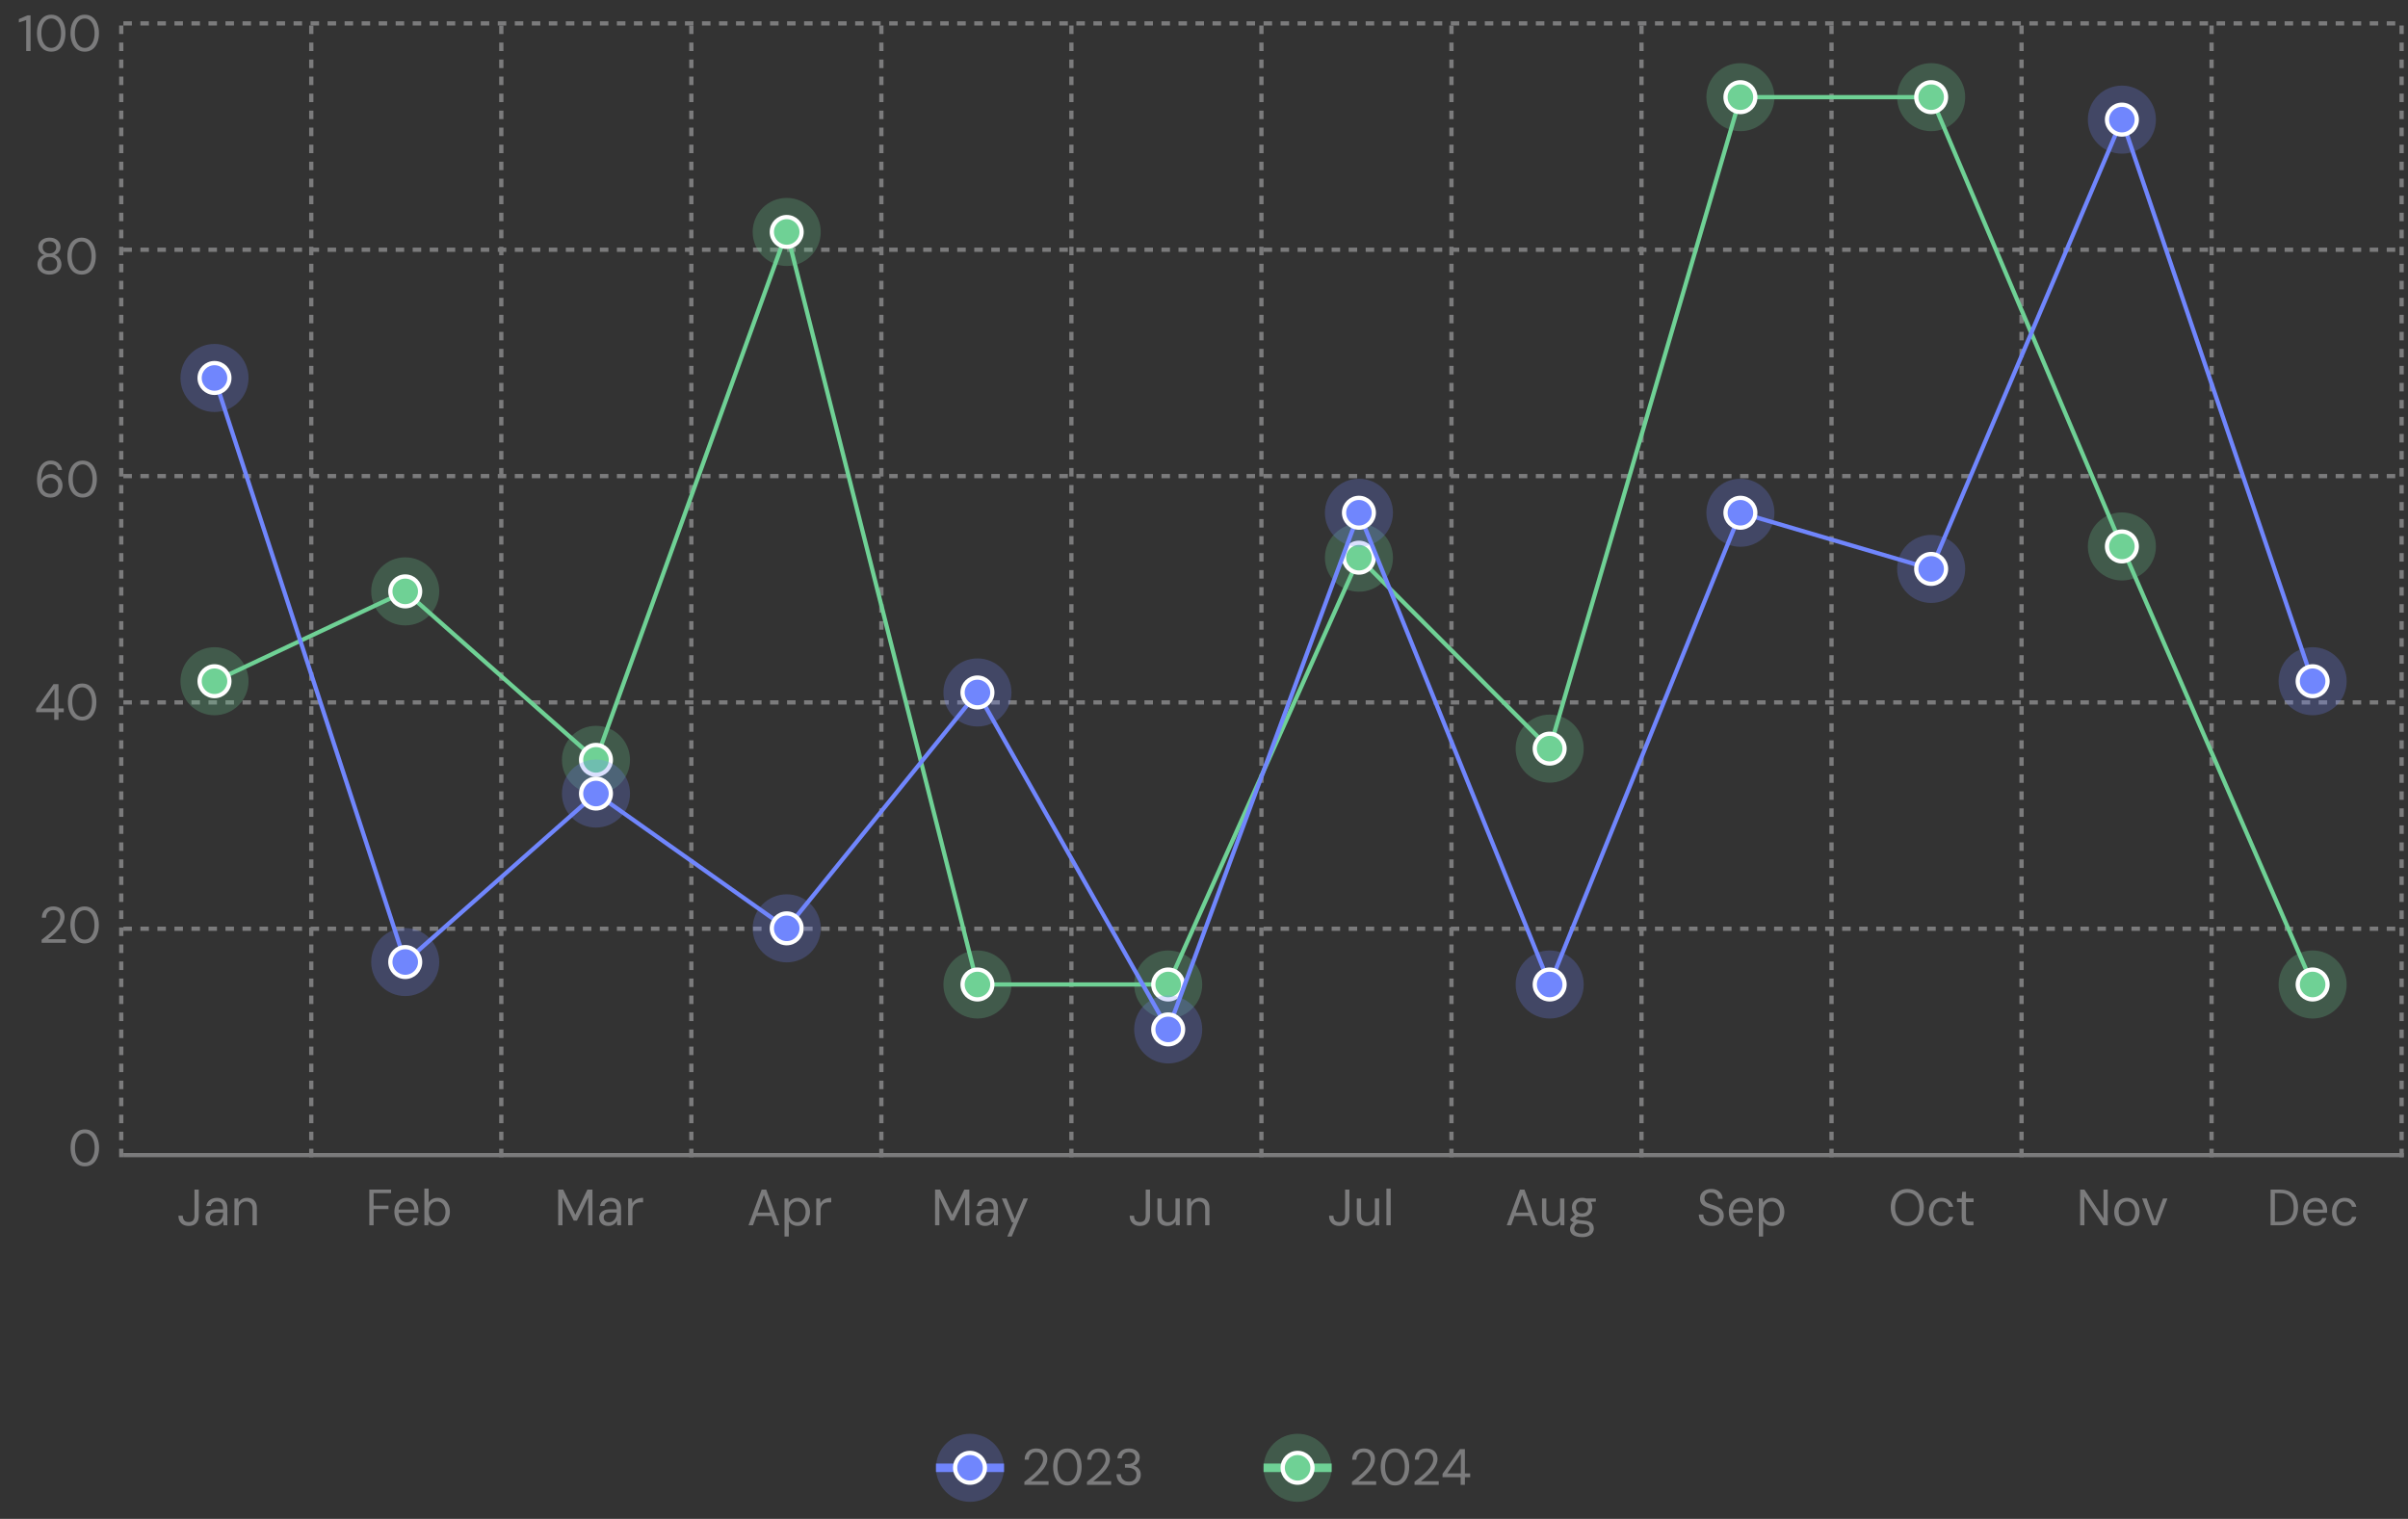 <svg width="566" height="357" viewBox="0 0 566 357" fill="none" xmlns="http://www.w3.org/2000/svg">
<rect x="0" y="0" width="566" height="357" fill="#333333" stroke="none"/>
<path d="M6.16 12V4.728L4.432 5.28V4.488L6.496 3.6H7.18V12H6.16ZM12.05 12.144C11.354 12.144 10.754 11.964 10.25 11.604C9.754 11.236 9.37 10.728 9.098 10.08C8.826 9.424 8.69 8.664 8.69 7.8C8.69 6.936 8.826 6.18 9.098 5.532C9.37 4.876 9.754 4.368 10.25 4.008C10.754 3.64 11.354 3.456 12.05 3.456C12.746 3.456 13.342 3.64 13.838 4.008C14.334 4.368 14.714 4.876 14.978 5.532C15.25 6.18 15.386 6.936 15.386 7.8C15.386 8.664 15.25 9.424 14.978 10.08C14.714 10.728 14.334 11.236 13.838 11.604C13.342 11.964 12.746 12.144 12.05 12.144ZM12.05 11.256C12.49 11.256 12.882 11.12 13.226 10.848C13.57 10.568 13.842 10.172 14.042 9.66C14.25 9.14 14.354 8.52 14.354 7.8C14.354 7.072 14.25 6.452 14.042 5.94C13.842 5.428 13.57 5.036 13.226 4.764C12.882 4.492 12.49 4.356 12.05 4.356C11.602 4.356 11.202 4.492 10.85 4.764C10.498 5.036 10.222 5.428 10.022 5.94C9.822 6.452 9.722 7.072 9.722 7.8C9.722 8.52 9.822 9.14 10.022 9.66C10.222 10.172 10.498 10.568 10.85 10.848C11.202 11.12 11.602 11.256 12.05 11.256ZM19.925 12.144C19.229 12.144 18.629 11.964 18.125 11.604C17.629 11.236 17.245 10.728 16.973 10.08C16.701 9.424 16.565 8.664 16.565 7.8C16.565 6.936 16.701 6.18 16.973 5.532C17.245 4.876 17.629 4.368 18.125 4.008C18.629 3.64 19.229 3.456 19.925 3.456C20.621 3.456 21.217 3.64 21.713 4.008C22.209 4.368 22.589 4.876 22.853 5.532C23.125 6.18 23.261 6.936 23.261 7.8C23.261 8.664 23.125 9.424 22.853 10.08C22.589 10.728 22.209 11.236 21.713 11.604C21.217 11.964 20.621 12.144 19.925 12.144ZM19.925 11.256C20.365 11.256 20.757 11.12 21.101 10.848C21.445 10.568 21.717 10.172 21.917 9.66C22.125 9.14 22.229 8.52 22.229 7.8C22.229 7.072 22.125 6.452 21.917 5.94C21.717 5.428 21.445 5.036 21.101 4.764C20.757 4.492 20.365 4.356 19.925 4.356C19.477 4.356 19.077 4.492 18.725 4.764C18.373 5.036 18.097 5.428 17.897 5.94C17.697 6.452 17.597 7.072 17.597 7.8C17.597 8.52 17.697 9.14 17.897 9.66C18.097 10.172 18.373 10.568 18.725 10.848C19.077 11.12 19.477 11.256 19.925 11.256Z" fill="#7B7B7C"/>
<path d="M11.624 64.544C11.096 64.544 10.616 64.444 10.184 64.244C9.76 64.036 9.424 63.752 9.176 63.392C8.928 63.024 8.804 62.6 8.804 62.12C8.804 61.776 8.868 61.456 8.996 61.16C9.132 60.864 9.316 60.608 9.548 60.392C9.78 60.168 10.052 60.012 10.364 59.924C9.94 59.764 9.608 59.516 9.368 59.18C9.128 58.844 9.008 58.48 9.008 58.088C9.008 57.672 9.112 57.296 9.32 56.96C9.536 56.624 9.84 56.356 10.232 56.156C10.624 55.956 11.088 55.856 11.624 55.856C12.168 55.856 12.632 55.956 13.016 56.156C13.408 56.356 13.708 56.624 13.916 56.96C14.124 57.296 14.228 57.672 14.228 58.088C14.228 58.48 14.108 58.844 13.868 59.18C13.636 59.516 13.308 59.764 12.884 59.924C13.196 60.012 13.468 60.168 13.7 60.392C13.932 60.608 14.112 60.864 14.24 61.16C14.376 61.456 14.444 61.776 14.444 62.12C14.444 62.6 14.32 63.024 14.072 63.392C13.824 63.752 13.484 64.036 13.052 64.244C12.628 64.444 12.152 64.544 11.624 64.544ZM11.624 63.656C12.224 63.656 12.676 63.512 12.98 63.224C13.284 62.928 13.436 62.54 13.436 62.06C13.436 61.516 13.268 61.104 12.932 60.824C12.604 60.544 12.168 60.404 11.624 60.404C11.08 60.404 10.64 60.544 10.304 60.824C9.976 61.104 9.812 61.516 9.812 62.06C9.812 62.54 9.96 62.928 10.256 63.224C10.56 63.512 11.016 63.656 11.624 63.656ZM11.624 59.564C12.104 59.564 12.488 59.432 12.776 59.168C13.064 58.904 13.208 58.564 13.208 58.148C13.208 57.676 13.064 57.32 12.776 57.08C12.496 56.84 12.112 56.72 11.624 56.72C11.136 56.72 10.748 56.84 10.46 57.08C10.18 57.32 10.04 57.676 10.04 58.148C10.04 58.564 10.184 58.904 10.472 59.168C10.76 59.432 11.144 59.564 11.624 59.564ZM19.19 64.544C18.494 64.544 17.894 64.364 17.39 64.004C16.894 63.636 16.51 63.128 16.238 62.48C15.966 61.824 15.83 61.064 15.83 60.2C15.83 59.336 15.966 58.58 16.238 57.932C16.51 57.276 16.894 56.768 17.39 56.408C17.894 56.04 18.494 55.856 19.19 55.856C19.886 55.856 20.482 56.04 20.978 56.408C21.474 56.768 21.854 57.276 22.118 57.932C22.39 58.58 22.526 59.336 22.526 60.2C22.526 61.064 22.39 61.824 22.118 62.48C21.854 63.128 21.474 63.636 20.978 64.004C20.482 64.364 19.886 64.544 19.19 64.544ZM19.19 63.656C19.63 63.656 20.022 63.52 20.366 63.248C20.71 62.968 20.982 62.572 21.182 62.06C21.39 61.54 21.494 60.92 21.494 60.2C21.494 59.472 21.39 58.852 21.182 58.34C20.982 57.828 20.71 57.436 20.366 57.164C20.022 56.892 19.63 56.756 19.19 56.756C18.742 56.756 18.342 56.892 17.99 57.164C17.638 57.436 17.362 57.828 17.162 58.34C16.962 58.852 16.862 59.472 16.862 60.2C16.862 60.92 16.962 61.54 17.162 62.06C17.362 62.572 17.638 62.968 17.99 63.248C18.342 63.52 18.742 63.656 19.19 63.656Z" fill="#7B7B7C"/>
<path d="M11.9 116.944C11.3 116.944 10.792 116.832 10.376 116.608C9.968 116.384 9.64 116.084 9.392 115.708C9.152 115.324 8.976 114.892 8.864 114.412C8.752 113.932 8.696 113.44 8.696 112.936C8.696 112.008 8.82 111.196 9.068 110.5C9.324 109.796 9.692 109.248 10.172 108.856C10.652 108.456 11.232 108.256 11.912 108.256C12.44 108.256 12.892 108.356 13.268 108.556C13.652 108.756 13.956 109.024 14.18 109.36C14.404 109.688 14.54 110.056 14.588 110.464H13.652C13.572 110.04 13.376 109.712 13.064 109.48C12.76 109.248 12.372 109.132 11.9 109.132C11.476 109.132 11.096 109.264 10.76 109.528C10.432 109.792 10.172 110.192 9.98 110.728C9.788 111.256 9.68 111.932 9.656 112.756C9.656 112.772 9.656 112.788 9.656 112.804C9.656 112.82 9.656 112.836 9.656 112.852C9.768 112.596 9.936 112.36 10.16 112.144C10.384 111.928 10.656 111.756 10.976 111.628C11.296 111.492 11.648 111.424 12.032 111.424C12.504 111.424 12.94 111.536 13.34 111.76C13.748 111.984 14.076 112.3 14.324 112.708C14.572 113.108 14.696 113.58 14.696 114.124C14.696 114.596 14.58 115.048 14.348 115.48C14.124 115.912 13.804 116.264 13.388 116.536C12.972 116.808 12.476 116.944 11.9 116.944ZM11.828 116.056C12.18 116.056 12.492 115.976 12.764 115.816C13.044 115.656 13.264 115.436 13.424 115.156C13.592 114.868 13.676 114.54 13.676 114.172C13.676 113.796 13.592 113.468 13.424 113.188C13.264 112.908 13.044 112.692 12.764 112.54C12.492 112.38 12.18 112.3 11.828 112.3C11.468 112.3 11.144 112.384 10.856 112.552C10.568 112.712 10.34 112.936 10.172 113.224C10.004 113.504 9.92 113.824 9.92 114.184C9.92 114.552 10.004 114.88 10.172 115.168C10.34 115.448 10.568 115.668 10.856 115.828C11.144 115.98 11.468 116.056 11.828 116.056ZM19.436 116.944C18.74 116.944 18.14 116.764 17.636 116.404C17.14 116.036 16.756 115.528 16.484 114.88C16.212 114.224 16.076 113.464 16.076 112.6C16.076 111.736 16.212 110.98 16.484 110.332C16.756 109.676 17.14 109.168 17.636 108.808C18.14 108.44 18.74 108.256 19.436 108.256C20.132 108.256 20.728 108.44 21.224 108.808C21.72 109.168 22.1 109.676 22.364 110.332C22.636 110.98 22.772 111.736 22.772 112.6C22.772 113.464 22.636 114.224 22.364 114.88C22.1 115.528 21.72 116.036 21.224 116.404C20.728 116.764 20.132 116.944 19.436 116.944ZM19.436 116.056C19.876 116.056 20.268 115.92 20.612 115.648C20.956 115.368 21.228 114.972 21.428 114.46C21.636 113.94 21.74 113.32 21.74 112.6C21.74 111.872 21.636 111.252 21.428 110.74C21.228 110.228 20.956 109.836 20.612 109.564C20.268 109.292 19.876 109.156 19.436 109.156C18.988 109.156 18.588 109.292 18.236 109.564C17.884 109.836 17.608 110.228 17.408 110.74C17.208 111.252 17.108 111.872 17.108 112.6C17.108 113.32 17.208 113.94 17.408 114.46C17.608 114.972 17.884 115.368 18.236 115.648C18.588 115.92 18.988 116.056 19.436 116.056Z" fill="#7B7B7C"/>
<path d="M12.752 169.2V167.4H8.492V166.62L12.572 160.8H13.748V166.512H14.996V167.4H13.748V169.2H12.752ZM9.608 166.512H12.8V161.916L9.608 166.512ZM19.319 169.344C18.623 169.344 18.023 169.164 17.519 168.804C17.023 168.436 16.639 167.928 16.367 167.28C16.095 166.624 15.959 165.864 15.959 165C15.959 164.136 16.095 163.38 16.367 162.732C16.639 162.076 17.023 161.568 17.519 161.208C18.023 160.84 18.623 160.656 19.319 160.656C20.015 160.656 20.611 160.84 21.107 161.208C21.603 161.568 21.983 162.076 22.247 162.732C22.519 163.38 22.655 164.136 22.655 165C22.655 165.864 22.519 166.624 22.247 167.28C21.983 167.928 21.603 168.436 21.107 168.804C20.611 169.164 20.015 169.344 19.319 169.344ZM19.319 168.456C19.759 168.456 20.151 168.32 20.495 168.048C20.839 167.768 21.111 167.372 21.311 166.86C21.519 166.34 21.623 165.72 21.623 165C21.623 164.272 21.519 163.652 21.311 163.14C21.111 162.628 20.839 162.236 20.495 161.964C20.151 161.692 19.759 161.556 19.319 161.556C18.871 161.556 18.471 161.692 18.119 161.964C17.767 162.236 17.491 162.628 17.291 163.14C17.091 163.652 16.991 164.272 16.991 165C16.991 165.72 17.091 166.34 17.291 166.86C17.491 167.372 17.767 167.768 18.119 168.048C18.471 168.32 18.871 168.456 19.319 168.456Z" fill="#7B7B7C"/>
<path d="M9.78 221.6V220.892C10.372 220.444 10.932 219.992 11.46 219.536C11.988 219.08 12.456 218.628 12.864 218.18C13.272 217.724 13.592 217.28 13.824 216.848C14.056 216.416 14.172 216 14.172 215.6C14.172 215.304 14.116 215.032 14.004 214.784C13.9 214.528 13.728 214.32 13.488 214.16C13.256 214 12.94 213.92 12.54 213.92C12.156 213.92 11.836 214.004 11.58 214.172C11.324 214.332 11.132 214.548 11.004 214.82C10.876 215.084 10.812 215.376 10.812 215.696H9.84C9.848 215.144 9.968 214.672 10.2 214.28C10.432 213.88 10.752 213.576 11.16 213.368C11.568 213.16 12.032 213.056 12.552 213.056C13.064 213.056 13.516 213.152 13.908 213.344C14.3 213.528 14.608 213.808 14.832 214.184C15.064 214.552 15.18 215.012 15.18 215.564C15.18 215.956 15.096 216.348 14.928 216.74C14.768 217.132 14.548 217.516 14.268 217.892C13.988 218.26 13.676 218.616 13.332 218.96C12.996 219.304 12.648 219.628 12.288 219.932C11.928 220.236 11.588 220.512 11.268 220.76H15.468V221.6H9.78ZM19.897 221.744C19.201 221.744 18.601 221.564 18.097 221.204C17.601 220.836 17.217 220.328 16.945 219.68C16.673 219.024 16.537 218.264 16.537 217.4C16.537 216.536 16.673 215.78 16.945 215.132C17.217 214.476 17.601 213.968 18.097 213.608C18.601 213.24 19.201 213.056 19.897 213.056C20.593 213.056 21.189 213.24 21.685 213.608C22.181 213.968 22.561 214.476 22.825 215.132C23.097 215.78 23.233 216.536 23.233 217.4C23.233 218.264 23.097 219.024 22.825 219.68C22.561 220.328 22.181 220.836 21.685 221.204C21.189 221.564 20.593 221.744 19.897 221.744ZM19.897 220.856C20.337 220.856 20.729 220.72 21.073 220.448C21.417 220.168 21.689 219.772 21.889 219.26C22.097 218.74 22.201 218.12 22.201 217.4C22.201 216.672 22.097 216.052 21.889 215.54C21.689 215.028 21.417 214.636 21.073 214.364C20.729 214.092 20.337 213.956 19.897 213.956C19.449 213.956 19.049 214.092 18.697 214.364C18.345 214.636 18.069 215.028 17.869 215.54C17.669 216.052 17.569 216.672 17.569 217.4C17.569 218.12 17.669 218.74 17.869 219.26C18.069 219.772 18.345 220.168 18.697 220.448C19.049 220.72 19.449 220.856 19.897 220.856Z" fill="#7B7B7C"/>
<path d="M19.948 274.144C19.252 274.144 18.652 273.964 18.148 273.604C17.652 273.236 17.268 272.728 16.996 272.08C16.724 271.424 16.588 270.664 16.588 269.8C16.588 268.936 16.724 268.18 16.996 267.532C17.268 266.876 17.652 266.368 18.148 266.008C18.652 265.64 19.252 265.456 19.948 265.456C20.644 265.456 21.24 265.64 21.736 266.008C22.232 266.368 22.612 266.876 22.876 267.532C23.148 268.18 23.284 268.936 23.284 269.8C23.284 270.664 23.148 271.424 22.876 272.08C22.612 272.728 22.232 273.236 21.736 273.604C21.24 273.964 20.644 274.144 19.948 274.144ZM19.948 273.256C20.388 273.256 20.78 273.12 21.124 272.848C21.468 272.568 21.74 272.172 21.94 271.66C22.148 271.14 22.252 270.52 22.252 269.8C22.252 269.072 22.148 268.452 21.94 267.94C21.74 267.428 21.468 267.036 21.124 266.764C20.78 266.492 20.388 266.356 19.948 266.356C19.5 266.356 19.1 266.492 18.748 266.764C18.396 267.036 18.12 267.428 17.92 267.94C17.72 268.452 17.62 269.072 17.62 269.8C17.62 270.52 17.72 271.14 17.92 271.66C18.12 272.172 18.396 272.568 18.748 272.848C19.1 273.12 19.5 273.256 19.948 273.256Z" fill="#7B7B7C"/>
<line x1="29" y1="5.5" x2="565" y2="5.5" stroke="#7B7B7C" stroke-dasharray="2"/>
<line x1="29" y1="58.7" x2="565" y2="58.7" stroke="#7B7B7C" stroke-dasharray="2"/>
<line x1="29" y1="111.9" x2="565" y2="111.9" stroke="#7B7B7C" stroke-dasharray="2"/>
<line x1="29" y1="165.1" x2="565" y2="165.1" stroke="#7B7B7C" stroke-dasharray="2"/>
<line x1="29" y1="218.3" x2="565" y2="218.3" stroke="#7B7B7C" stroke-dasharray="2"/>
<line x1="29" y1="271.5" x2="565" y2="271.5" stroke="#7B7B7C"/>
<line x1="28.5" y1="272" x2="28.5" y2="6" stroke="#7B7B7C" stroke-dasharray="2"/>
<line x1="73.167" y1="272" x2="73.167" y2="6" stroke="#7B7B7C" stroke-dasharray="2"/>
<line x1="117.833" y1="272" x2="117.833" y2="6" stroke="#7B7B7C" stroke-dasharray="2"/>
<line x1="162.5" y1="272" x2="162.5" y2="6" stroke="#7B7B7C" stroke-dasharray="2"/>
<line x1="207.167" y1="272" x2="207.167" y2="6" stroke="#7B7B7C" stroke-dasharray="2"/>
<line x1="251.833" y1="272" x2="251.833" y2="6" stroke="#7B7B7C" stroke-dasharray="2"/>
<line x1="296.5" y1="272" x2="296.5" y2="6" stroke="#7B7B7C" stroke-dasharray="2"/>
<line x1="341.167" y1="272" x2="341.167" y2="6" stroke="#7B7B7C" stroke-dasharray="2"/>
<line x1="385.833" y1="272" x2="385.833" y2="6" stroke="#7B7B7C" stroke-dasharray="2"/>
<line x1="430.5" y1="272" x2="430.5" y2="6" stroke="#7B7B7C" stroke-dasharray="2"/>
<line x1="475.167" y1="272" x2="475.167" y2="6" stroke="#7B7B7C" stroke-dasharray="2"/>
<line x1="519.833" y1="272" x2="519.833" y2="6" stroke="#7B7B7C" stroke-dasharray="2"/>
<line x1="564.5" y1="272" x2="564.5" y2="6" stroke="#7B7B7C" stroke-dasharray="2"/>
<path d="M50.417 160.12L95.25 139L140.083 178.6L184.917 54.52L229.75 231.4H274.583L319.417 131.08L364.25 175.96L409.083 22.84H453.917L498.75 128.44L543.583 231.4M543.583 231.4V231.4Z" stroke="#6FD195"/>
<circle opacity="0.25" cx="50.417" cy="160.12" r="8" fill="#6FD195"/>
<circle cx="50.417" cy="160.12" r="3.5" fill="#6FD195" stroke="white"/>
<circle opacity="0.25" cx="95.25" cy="139" r="8" fill="#6FD195"/>
<circle cx="95.25" cy="139" r="3.5" fill="#6FD195" stroke="white"/>
<circle opacity="0.25" cx="140.083" cy="178.6" r="8" fill="#6FD195"/>
<circle cx="140.083" cy="178.6" r="3.5" fill="#6FD195" stroke="white"/>
<circle opacity="0.25" cx="184.917" cy="54.52" r="8" fill="#6FD195"/>
<circle cx="184.917" cy="54.52" r="3.5" fill="#6FD195" stroke="white"/>
<circle opacity="0.25" cx="229.75" cy="231.4" r="8" fill="#6FD195"/>
<circle cx="229.75" cy="231.4" r="3.5" fill="#6FD195" stroke="white"/>
<circle opacity="0.25" cx="274.583" cy="231.4" r="8" fill="#6FD195"/>
<circle cx="274.583" cy="231.4" r="3.5" fill="#6FD195" stroke="white"/>
<circle opacity="0.25" cx="319.417" cy="131.08" r="8" fill="#6FD195"/>
<circle cx="319.417" cy="131.08" r="3.5" fill="#6FD195" stroke="white"/>
<circle opacity="0.25" cx="364.25" cy="175.96" r="8" fill="#6FD195"/>
<circle cx="364.25" cy="175.96" r="3.5" fill="#6FD195" stroke="white"/>
<circle opacity="0.25" cx="409.083" cy="22.84" r="8" fill="#6FD195"/>
<circle cx="409.083" cy="22.84" r="3.5" fill="#6FD195" stroke="white"/>
<circle opacity="0.25" cx="453.917" cy="22.84" r="8" fill="#6FD195"/>
<circle cx="453.917" cy="22.84" r="3.5" fill="#6FD195" stroke="white"/>
<circle opacity="0.25" cx="498.75" cy="128.44" r="8" fill="#6FD195"/>
<circle cx="498.75" cy="128.44" r="3.5" fill="#6FD195" stroke="white"/>
<circle opacity="0.25" cx="543.583" cy="231.4" r="8" fill="#6FD195"/>
<circle cx="543.583" cy="231.4" r="3.5" fill="#6FD195" stroke="white"/>
<path d="M50.417 88.84L95.25 226.12L140.083 186.52L184.917 218.2L229.75 162.76L274.583 241.96L319.417 120.52L364.25 231.4L409.083 120.52L453.917 133.72L498.75 28.12L543.583 160.12M543.583 160.12V160.12Z" stroke="#7086FD"/>
<circle opacity="0.25" cx="50.417" cy="88.84" r="8" fill="#7086FD"/>
<circle cx="50.417" cy="88.84" r="3.5" fill="#7086FD" stroke="white"/>
<circle opacity="0.25" cx="95.25" cy="226.12" r="8" fill="#7086FD"/>
<circle cx="95.25" cy="226.12" r="3.5" fill="#7086FD" stroke="white"/>
<circle opacity="0.25" cx="140.083" cy="186.52" r="8" fill="#7086FD"/>
<circle cx="140.083" cy="186.52" r="3.5" fill="#7086FD" stroke="white"/>
<circle opacity="0.25" cx="184.917" cy="218.2" r="8" fill="#7086FD"/>
<circle cx="184.917" cy="218.2" r="3.5" fill="#7086FD" stroke="white"/>
<circle opacity="0.25" cx="229.75" cy="162.76" r="8" fill="#7086FD"/>
<circle cx="229.75" cy="162.76" r="3.5" fill="#7086FD" stroke="white"/>
<circle opacity="0.25" cx="274.583" cy="241.96" r="8" fill="#7086FD"/>
<circle cx="274.583" cy="241.96" r="3.5" fill="#7086FD" stroke="white"/>
<circle opacity="0.25" cx="319.417" cy="120.52" r="8" fill="#7086FD"/>
<circle cx="319.417" cy="120.52" r="3.5" fill="#7086FD" stroke="white"/>
<circle opacity="0.25" cx="364.25" cy="231.4" r="8" fill="#7086FD"/>
<circle cx="364.25" cy="231.4" r="3.5" fill="#7086FD" stroke="white"/>
<circle opacity="0.25" cx="409.083" cy="120.52" r="8" fill="#7086FD"/>
<circle cx="409.083" cy="120.52" r="3.5" fill="#7086FD" stroke="white"/>
<circle opacity="0.25" cx="453.917" cy="133.72" r="8" fill="#7086FD"/>
<circle cx="453.917" cy="133.72" r="3.5" fill="#7086FD" stroke="white"/>
<circle opacity="0.25" cx="498.75" cy="28.12" r="8" fill="#7086FD"/>
<circle cx="498.75" cy="28.12" r="3.5" fill="#7086FD" stroke="white"/>
<circle opacity="0.25" cx="543.583" cy="160.12" r="8" fill="#7086FD"/>
<circle cx="543.583" cy="160.12" r="3.5" fill="#7086FD" stroke="white"/>
<path d="M44.38 288.144C43.877 288.144 43.441 288.048 43.072 287.856C42.712 287.664 42.432 287.388 42.233 287.028C42.041 286.668 41.944 286.24 41.944 285.744H42.965C42.965 286.024 43.008 286.28 43.096 286.512C43.193 286.736 43.34 286.916 43.541 287.052C43.748 287.18 44.025 287.244 44.368 287.244C44.705 287.244 44.968 287.18 45.16 287.052C45.361 286.924 45.501 286.752 45.581 286.536C45.669 286.312 45.712 286.06 45.712 285.78V279.6H46.721V285.78C46.721 286.532 46.513 287.116 46.096 287.532C45.688 287.94 45.117 288.144 44.38 288.144ZM50.463 288.144C49.983 288.144 49.583 288.056 49.263 287.88C48.943 287.696 48.703 287.456 48.543 287.16C48.383 286.856 48.303 286.532 48.303 286.188C48.303 285.772 48.407 285.42 48.615 285.132C48.831 284.836 49.131 284.612 49.515 284.46C49.899 284.308 50.347 284.232 50.859 284.232H52.431C52.431 283.824 52.383 283.484 52.287 283.212C52.191 282.94 52.035 282.736 51.819 282.6C51.603 282.464 51.315 282.396 50.955 282.396C50.595 282.396 50.287 282.488 50.031 282.672C49.775 282.848 49.615 283.112 49.551 283.464H48.519C48.567 283.048 48.707 282.7 48.939 282.42C49.171 282.132 49.463 281.916 49.815 281.772C50.175 281.62 50.555 281.544 50.955 281.544C51.523 281.544 51.991 281.648 52.359 281.856C52.727 282.056 52.999 282.34 53.175 282.708C53.351 283.068 53.439 283.496 53.439 283.992V288H52.539L52.479 286.92C52.399 287.088 52.295 287.248 52.167 287.4C52.047 287.544 51.903 287.672 51.735 287.784C51.567 287.896 51.375 287.984 51.159 288.048C50.951 288.112 50.719 288.144 50.463 288.144ZM50.607 287.292C50.871 287.292 51.115 287.232 51.339 287.112C51.563 286.992 51.755 286.832 51.915 286.632C52.083 286.424 52.211 286.192 52.299 285.936C52.387 285.68 52.431 285.412 52.431 285.132V285.012H50.943C50.567 285.012 50.259 285.06 50.019 285.156C49.787 285.252 49.619 285.388 49.515 285.564C49.411 285.732 49.359 285.924 49.359 286.14C49.359 286.372 49.407 286.576 49.503 286.752C49.599 286.92 49.739 287.052 49.923 287.148C50.115 287.244 50.343 287.292 50.607 287.292ZM55.104 288V281.688H56.016L56.064 282.684C56.248 282.324 56.512 282.044 56.856 281.844C57.208 281.644 57.612 281.544 58.068 281.544C58.532 281.544 58.936 281.632 59.28 281.808C59.624 281.984 59.892 282.252 60.084 282.612C60.276 282.972 60.372 283.428 60.372 283.98V288H59.364V284.088C59.364 283.528 59.224 283.108 58.944 282.828C58.672 282.548 58.304 282.408 57.84 282.408C57.528 282.408 57.24 282.484 56.976 282.636C56.712 282.78 56.5 282.996 56.34 283.284C56.188 283.572 56.112 283.924 56.112 284.34V288H55.104Z" fill="#7B7B7C"/>
<path d="M86.813 288V279.6H91.925V280.428H87.821V283.38H91.313V284.196H87.821V288H86.813ZM95.568 288.144C95.008 288.144 94.512 288.008 94.08 287.736C93.648 287.464 93.308 287.08 93.06 286.584C92.82 286.088 92.7 285.508 92.7 284.844C92.7 284.18 92.82 283.6 93.06 283.104C93.308 282.608 93.648 282.224 94.08 281.952C94.52 281.68 95.024 281.544 95.592 281.544C96.2 281.544 96.708 281.68 97.116 281.952C97.524 282.224 97.832 282.588 98.04 283.044C98.248 283.5 98.352 284 98.352 284.544C98.352 284.624 98.352 284.704 98.352 284.784C98.352 284.864 98.348 284.96 98.34 285.072H93.456V284.292H97.368C97.352 283.676 97.172 283.208 96.828 282.888C96.492 282.56 96.072 282.396 95.568 282.396C95.232 282.396 94.92 282.48 94.632 282.648C94.352 282.808 94.124 283.048 93.948 283.368C93.772 283.688 93.684 284.088 93.684 284.568V284.904C93.684 285.432 93.772 285.876 93.948 286.236C94.124 286.588 94.352 286.852 94.632 287.028C94.92 287.204 95.232 287.292 95.568 287.292C96.016 287.292 96.368 287.208 96.624 287.04C96.88 286.864 97.068 286.616 97.188 286.296H98.184C98.088 286.648 97.92 286.964 97.68 287.244C97.448 287.524 97.152 287.744 96.792 287.904C96.44 288.064 96.032 288.144 95.568 288.144ZM102.892 288.144C102.508 288.144 102.176 288.088 101.896 287.976C101.624 287.856 101.392 287.708 101.2 287.532C101.016 287.356 100.864 287.184 100.744 287.016L100.66 288H99.749V279.36H100.756V282.684C100.948 282.308 101.232 282.024 101.608 281.832C101.984 281.64 102.404 281.544 102.868 281.544C103.444 281.544 103.948 281.684 104.38 281.964C104.812 282.244 105.148 282.632 105.388 283.128C105.628 283.616 105.748 284.18 105.748 284.82C105.748 285.452 105.628 286.02 105.388 286.524C105.148 287.028 104.812 287.424 104.38 287.712C103.956 288 103.46 288.144 102.892 288.144ZM102.76 287.268C103.136 287.268 103.468 287.172 103.756 286.98C104.052 286.78 104.284 286.5 104.452 286.14C104.628 285.772 104.716 285.34 104.716 284.844C104.716 284.348 104.628 283.92 104.452 283.56C104.284 283.192 104.052 282.912 103.756 282.72C103.468 282.52 103.136 282.42 102.76 282.42C102.36 282.42 102.012 282.52 101.716 282.72C101.42 282.912 101.192 283.192 101.032 283.56C100.872 283.92 100.792 284.348 100.792 284.844C100.792 285.34 100.872 285.772 101.032 286.14C101.192 286.5 101.42 286.78 101.716 286.98C102.012 287.172 102.36 287.268 102.76 287.268Z" fill="#7B7B7C"/>
<path d="M131.205 288V279.6H132.381L135.237 285.516L138.069 279.6H139.257V288H138.249V281.412L135.609 286.896H134.853L132.213 281.46V288H131.205ZM143.004 288.144C142.524 288.144 142.124 288.056 141.804 287.88C141.484 287.696 141.244 287.456 141.084 287.16C140.924 286.856 140.844 286.532 140.844 286.188C140.844 285.772 140.948 285.42 141.156 285.132C141.372 284.836 141.672 284.612 142.056 284.46C142.44 284.308 142.888 284.232 143.4 284.232H144.972C144.972 283.824 144.924 283.484 144.828 283.212C144.732 282.94 144.576 282.736 144.36 282.6C144.144 282.464 143.856 282.396 143.496 282.396C143.136 282.396 142.828 282.488 142.572 282.672C142.316 282.848 142.156 283.112 142.092 283.464H141.06C141.108 283.048 141.248 282.7 141.48 282.42C141.712 282.132 142.004 281.916 142.356 281.772C142.716 281.62 143.096 281.544 143.496 281.544C144.064 281.544 144.532 281.648 144.9 281.856C145.268 282.056 145.54 282.34 145.716 282.708C145.892 283.068 145.98 283.496 145.98 283.992V288H145.08L145.02 286.92C144.94 287.088 144.836 287.248 144.708 287.4C144.588 287.544 144.444 287.672 144.276 287.784C144.108 287.896 143.916 287.984 143.7 288.048C143.492 288.112 143.26 288.144 143.004 288.144ZM143.148 287.292C143.412 287.292 143.656 287.232 143.88 287.112C144.104 286.992 144.296 286.832 144.456 286.632C144.624 286.424 144.752 286.192 144.84 285.936C144.928 285.68 144.972 285.412 144.972 285.132V285.012H143.484C143.108 285.012 142.8 285.06 142.56 285.156C142.328 285.252 142.16 285.388 142.056 285.564C141.952 285.732 141.9 285.924 141.9 286.14C141.9 286.372 141.948 286.576 142.044 286.752C142.14 286.92 142.28 287.052 142.464 287.148C142.656 287.244 142.884 287.292 143.148 287.292ZM147.645 288V281.688H148.557L148.629 282.84C148.773 282.552 148.961 282.312 149.193 282.12C149.425 281.928 149.705 281.784 150.033 281.688C150.369 281.592 150.745 281.544 151.161 281.544V282.6H150.537C150.297 282.6 150.065 282.632 149.841 282.696C149.617 282.76 149.413 282.864 149.229 283.008C149.053 283.152 148.913 283.348 148.809 283.596C148.705 283.844 148.653 284.156 148.653 284.532V288H147.645Z" fill="#7B7B7C"/>
<path d="M175.936 288L179.032 279.6H180.1L183.184 288H182.104L179.56 280.86L176.992 288H175.936ZM177.352 285.84L177.64 285.024H181.444L181.732 285.84H177.352ZM184.397 290.64V281.688H185.309L185.393 282.672C185.521 282.464 185.681 282.276 185.873 282.108C186.073 281.94 186.309 281.804 186.581 281.7C186.861 281.596 187.181 281.544 187.541 281.544C188.109 281.544 188.605 281.688 189.029 281.976C189.461 282.264 189.797 282.656 190.037 283.152C190.277 283.648 190.397 284.216 190.397 284.856C190.397 285.488 190.277 286.052 190.037 286.548C189.797 287.044 189.461 287.436 189.029 287.724C188.597 288.004 188.097 288.144 187.529 288.144C187.041 288.144 186.613 288.044 186.245 287.844C185.877 287.644 185.597 287.364 185.405 287.004V290.64H184.397ZM187.409 287.268C187.785 287.268 188.117 287.172 188.405 286.98C188.701 286.78 188.933 286.5 189.101 286.14C189.277 285.772 189.365 285.34 189.365 284.844C189.365 284.348 189.277 283.92 189.101 283.56C188.933 283.192 188.701 282.912 188.405 282.72C188.117 282.52 187.785 282.42 187.409 282.42C187.009 282.42 186.661 282.52 186.365 282.72C186.069 282.912 185.841 283.192 185.681 283.56C185.521 283.92 185.441 284.348 185.441 284.844C185.441 285.34 185.521 285.772 185.681 286.14C185.841 286.5 186.069 286.78 186.365 286.98C186.661 287.172 187.009 287.268 187.409 287.268ZM191.862 288V281.688H192.774L192.846 282.84C192.99 282.552 193.178 282.312 193.41 282.12C193.642 281.928 193.922 281.784 194.25 281.688C194.586 281.592 194.962 281.544 195.378 281.544V282.6H194.754C194.514 282.6 194.282 282.632 194.058 282.696C193.834 282.76 193.63 282.864 193.446 283.008C193.27 283.152 193.13 283.348 193.026 283.596C192.922 283.844 192.87 284.156 192.87 284.532V288H191.862Z" fill="#7B7B7C"/>
<path d="M219.791 288V279.6H220.967L223.823 285.516L226.655 279.6H227.843V288H226.835V281.412L224.195 286.896H223.439L220.799 281.46V288H219.791ZM231.59 288.144C231.11 288.144 230.71 288.056 230.39 287.88C230.07 287.696 229.83 287.456 229.67 287.16C229.51 286.856 229.43 286.532 229.43 286.188C229.43 285.772 229.534 285.42 229.742 285.132C229.958 284.836 230.258 284.612 230.642 284.46C231.026 284.308 231.474 284.232 231.986 284.232H233.558C233.558 283.824 233.51 283.484 233.414 283.212C233.318 282.94 233.162 282.736 232.946 282.6C232.73 282.464 232.442 282.396 232.082 282.396C231.722 282.396 231.414 282.488 231.158 282.672C230.902 282.848 230.742 283.112 230.678 283.464H229.646C229.694 283.048 229.834 282.7 230.066 282.42C230.298 282.132 230.59 281.916 230.942 281.772C231.302 281.62 231.682 281.544 232.082 281.544C232.65 281.544 233.118 281.648 233.486 281.856C233.854 282.056 234.126 282.34 234.302 282.708C234.478 283.068 234.566 283.496 234.566 283.992V288H233.666L233.606 286.92C233.526 287.088 233.422 287.248 233.294 287.4C233.174 287.544 233.03 287.672 232.862 287.784C232.694 287.896 232.502 287.984 232.286 288.048C232.078 288.112 231.846 288.144 231.59 288.144ZM231.734 287.292C231.998 287.292 232.242 287.232 232.466 287.112C232.69 286.992 232.882 286.832 233.042 286.632C233.21 286.424 233.338 286.192 233.426 285.936C233.514 285.68 233.558 285.412 233.558 285.132V285.012H232.07C231.694 285.012 231.386 285.06 231.146 285.156C230.914 285.252 230.746 285.388 230.642 285.564C230.538 285.732 230.486 285.924 230.486 286.14C230.486 286.372 230.534 286.576 230.63 286.752C230.726 286.92 230.866 287.052 231.05 287.148C231.242 287.244 231.47 287.292 231.734 287.292ZM236.763 290.64L238.191 287.328H237.843L235.479 281.688H236.571L238.527 286.548L240.567 281.688H241.611L237.807 290.64H236.763Z" fill="#7B7B7C"/>
<path d="M267.972 288.144C267.468 288.144 267.032 288.048 266.664 287.856C266.304 287.664 266.024 287.388 265.824 287.028C265.632 286.668 265.536 286.24 265.536 285.744H266.556C266.556 286.024 266.6 286.28 266.688 286.512C266.784 286.736 266.932 286.916 267.132 287.052C267.34 287.18 267.616 287.244 267.96 287.244C268.296 287.244 268.56 287.18 268.752 287.052C268.952 286.924 269.092 286.752 269.172 286.536C269.26 286.312 269.304 286.06 269.304 285.78V279.6H270.312V285.78C270.312 286.532 270.104 287.116 269.688 287.532C269.28 287.94 268.708 288.144 267.972 288.144ZM274.354 288.144C273.89 288.144 273.486 288.056 273.142 287.88C272.798 287.704 272.53 287.436 272.338 287.076C272.146 286.708 272.05 286.252 272.05 285.708V281.688H273.058V285.6C273.058 286.16 273.194 286.58 273.466 286.86C273.746 287.14 274.118 287.28 274.582 287.28C274.902 287.28 275.19 287.208 275.446 287.064C275.702 286.912 275.906 286.692 276.058 286.404C276.218 286.116 276.298 285.764 276.298 285.348V281.688H277.306V288H276.394L276.334 286.992C276.166 287.36 275.906 287.644 275.554 287.844C275.21 288.044 274.81 288.144 274.354 288.144ZM279.012 288V281.688H279.924L279.972 282.684C280.156 282.324 280.42 282.044 280.764 281.844C281.116 281.644 281.52 281.544 281.976 281.544C282.44 281.544 282.844 281.632 283.188 281.808C283.532 281.984 283.8 282.252 283.992 282.612C284.184 282.972 284.28 283.428 284.28 283.98V288H283.272V284.088C283.272 283.528 283.132 283.108 282.852 282.828C282.58 282.548 282.212 282.408 281.748 282.408C281.436 282.408 281.148 282.484 280.884 282.636C280.62 282.78 280.408 282.996 280.248 283.284C280.096 283.572 280.02 283.924 280.02 284.34V288H279.012Z" fill="#7B7B7C"/>
<path d="M314.838 288.144C314.334 288.144 313.898 288.048 313.53 287.856C313.17 287.664 312.89 287.388 312.69 287.028C312.498 286.668 312.402 286.24 312.402 285.744H313.422C313.422 286.024 313.466 286.28 313.554 286.512C313.65 286.736 313.798 286.916 313.998 287.052C314.206 287.18 314.482 287.244 314.826 287.244C315.162 287.244 315.426 287.18 315.618 287.052C315.818 286.924 315.958 286.752 316.038 286.536C316.126 286.312 316.17 286.06 316.17 285.78V279.6H317.178V285.78C317.178 286.532 316.97 287.116 316.554 287.532C316.146 287.94 315.574 288.144 314.838 288.144ZM321.22 288.144C320.756 288.144 320.352 288.056 320.008 287.88C319.664 287.704 319.396 287.436 319.204 287.076C319.012 286.708 318.916 286.252 318.916 285.708V281.688H319.924V285.6C319.924 286.16 320.06 286.58 320.332 286.86C320.612 287.14 320.984 287.28 321.448 287.28C321.768 287.28 322.056 287.208 322.312 287.064C322.568 286.912 322.772 286.692 322.924 286.404C323.084 286.116 323.164 285.764 323.164 285.348V281.688H324.172V288H323.26L323.2 286.992C323.032 287.36 322.772 287.644 322.42 287.844C322.076 288.044 321.676 288.144 321.22 288.144ZM325.877 288V279.36H326.885V288H325.877Z" fill="#7B7B7C"/>
<path d="M354.157 288L357.253 279.6H358.321L361.405 288H360.325L357.781 280.86L355.213 288H354.157ZM355.573 285.84L355.861 285.024H359.665L359.953 285.84H355.573ZM364.757 288.144C364.293 288.144 363.889 288.056 363.545 287.88C363.201 287.704 362.933 287.436 362.741 287.076C362.549 286.708 362.453 286.252 362.453 285.708V281.688H363.461V285.6C363.461 286.16 363.597 286.58 363.869 286.86C364.149 287.14 364.521 287.28 364.985 287.28C365.305 287.28 365.593 287.208 365.849 287.064C366.105 286.912 366.309 286.692 366.461 286.404C366.621 286.116 366.701 285.764 366.701 285.348V281.688H367.709V288H366.797L366.737 286.992C366.569 287.36 366.309 287.644 365.957 287.844C365.613 288.044 365.213 288.144 364.757 288.144ZM371.887 290.784C371.319 290.784 370.819 290.712 370.387 290.568C369.963 290.432 369.631 290.22 369.391 289.932C369.159 289.644 369.043 289.288 369.043 288.864C369.043 288.664 369.079 288.456 369.151 288.24C369.231 288.024 369.363 287.816 369.547 287.616C369.739 287.416 370.007 287.236 370.351 287.076L371.119 287.484C370.663 287.66 370.367 287.864 370.231 288.096C370.095 288.328 370.027 288.552 370.027 288.768C370.027 289.032 370.103 289.252 370.255 289.428C370.415 289.604 370.635 289.736 370.915 289.824C371.195 289.912 371.519 289.956 371.887 289.956C372.247 289.956 372.555 289.908 372.811 289.812C373.075 289.724 373.275 289.592 373.411 289.416C373.555 289.248 373.627 289.048 373.627 288.816C373.627 288.48 373.519 288.216 373.303 288.024C373.087 287.84 372.667 287.732 372.043 287.7C371.555 287.668 371.147 287.624 370.819 287.568C370.491 287.512 370.219 287.448 370.003 287.376C369.795 287.296 369.619 287.208 369.475 287.112C369.339 287.016 369.215 286.916 369.103 286.812V286.536L370.291 285.396L371.239 285.708L369.943 286.776L370.099 286.32C370.187 286.384 370.271 286.444 370.351 286.5C370.431 286.556 370.539 286.608 370.675 286.656C370.819 286.696 371.015 286.736 371.263 286.776C371.519 286.816 371.855 286.852 372.271 286.884C372.847 286.924 373.307 287.02 373.651 287.172C373.995 287.324 374.243 287.536 374.395 287.808C374.547 288.072 374.622 288.396 374.622 288.78C374.622 289.116 374.527 289.436 374.335 289.74C374.151 290.044 373.855 290.292 373.447 290.484C373.047 290.684 372.527 290.784 371.887 290.784ZM371.875 286.032C371.363 286.032 370.927 285.936 370.567 285.744C370.215 285.544 369.947 285.276 369.763 284.94C369.579 284.596 369.487 284.212 369.487 283.788C369.487 283.364 369.579 282.984 369.763 282.648C369.955 282.312 370.227 282.044 370.579 281.844C370.939 281.644 371.371 281.544 371.875 281.544C372.395 281.544 372.831 281.644 373.183 281.844C373.535 282.044 373.803 282.312 373.987 282.648C374.171 282.984 374.263 283.364 374.263 283.788C374.263 284.212 374.171 284.596 373.987 284.94C373.803 285.276 373.535 285.544 373.183 285.744C372.831 285.936 372.395 286.032 371.875 286.032ZM371.875 285.204C372.323 285.204 372.671 285.088 372.919 284.856C373.167 284.616 373.291 284.26 373.291 283.788C373.291 283.316 373.167 282.964 372.919 282.732C372.671 282.5 372.323 282.384 371.875 282.384C371.451 282.384 371.103 282.5 370.831 282.732C370.567 282.964 370.435 283.316 370.435 283.788C370.435 284.26 370.563 284.616 370.819 284.856C371.083 285.088 371.435 285.204 371.875 285.204ZM372.931 282.54L372.631 281.688H375.103V282.444L372.931 282.54Z" fill="#7B7B7C"/>
<path d="M402.341 288.144C401.725 288.144 401.189 288.032 400.733 287.808C400.277 287.584 399.925 287.272 399.677 286.872C399.429 286.472 399.305 286.008 399.305 285.48H400.361C400.361 285.808 400.437 286.112 400.589 286.392C400.741 286.664 400.961 286.884 401.249 287.052C401.545 287.212 401.909 287.292 402.341 287.292C402.717 287.292 403.037 287.232 403.301 287.112C403.573 286.984 403.777 286.812 403.913 286.596C404.057 286.38 404.129 286.136 404.129 285.864C404.129 285.56 404.061 285.308 403.925 285.108C403.797 284.9 403.617 284.732 403.385 284.604C403.153 284.468 402.885 284.348 402.581 284.244C402.277 284.14 401.949 284.032 401.597 283.92C400.893 283.696 400.381 283.416 400.061 283.08C399.749 282.736 399.593 282.296 399.593 281.76C399.593 281.304 399.697 280.904 399.905 280.56C400.121 280.216 400.425 279.948 400.817 279.756C401.217 279.556 401.689 279.456 402.233 279.456C402.769 279.456 403.233 279.556 403.625 279.756C404.025 279.956 404.337 280.232 404.561 280.584C404.785 280.928 404.897 281.328 404.897 281.784H403.841C403.841 281.552 403.781 281.324 403.661 281.1C403.541 280.876 403.357 280.692 403.109 280.548C402.869 280.396 402.565 280.32 402.197 280.32C401.893 280.312 401.621 280.364 401.381 280.476C401.149 280.58 400.965 280.732 400.829 280.932C400.701 281.132 400.637 281.376 400.637 281.664C400.637 281.936 400.693 282.156 400.805 282.324C400.925 282.492 401.093 282.636 401.309 282.756C401.533 282.868 401.793 282.972 402.089 283.068C402.385 283.164 402.713 283.272 403.073 283.392C403.481 283.528 403.841 283.696 404.153 283.896C404.473 284.088 404.721 284.336 404.897 284.64C405.081 284.944 405.173 285.332 405.173 285.804C405.173 286.204 405.065 286.584 404.849 286.944C404.641 287.296 404.329 287.584 403.913 287.808C403.497 288.032 402.973 288.144 402.341 288.144ZM409.228 288.144C408.668 288.144 408.172 288.008 407.74 287.736C407.308 287.464 406.968 287.08 406.72 286.584C406.48 286.088 406.36 285.508 406.36 284.844C406.36 284.18 406.48 283.6 406.72 283.104C406.968 282.608 407.308 282.224 407.74 281.952C408.18 281.68 408.684 281.544 409.252 281.544C409.86 281.544 410.368 281.68 410.776 281.952C411.184 282.224 411.492 282.588 411.7 283.044C411.908 283.5 412.012 284 412.012 284.544C412.012 284.624 412.012 284.704 412.012 284.784C412.012 284.864 412.008 284.96 412 285.072H407.116V284.292H411.028C411.012 283.676 410.832 283.208 410.488 282.888C410.152 282.56 409.732 282.396 409.228 282.396C408.892 282.396 408.58 282.48 408.292 282.648C408.012 282.808 407.784 283.048 407.608 283.368C407.432 283.688 407.344 284.088 407.344 284.568V284.904C407.344 285.432 407.432 285.876 407.608 286.236C407.784 286.588 408.012 286.852 408.292 287.028C408.58 287.204 408.892 287.292 409.228 287.292C409.676 287.292 410.028 287.208 410.284 287.04C410.54 286.864 410.728 286.616 410.848 286.296H411.844C411.748 286.648 411.58 286.964 411.34 287.244C411.108 287.524 410.812 287.744 410.452 287.904C410.1 288.064 409.692 288.144 409.228 288.144ZM413.409 290.64V281.688H414.321L414.405 282.672C414.533 282.464 414.693 282.276 414.885 282.108C415.085 281.94 415.321 281.804 415.593 281.7C415.873 281.596 416.193 281.544 416.553 281.544C417.121 281.544 417.617 281.688 418.041 281.976C418.473 282.264 418.809 282.656 419.049 283.152C419.289 283.648 419.409 284.216 419.409 284.856C419.409 285.488 419.289 286.052 419.049 286.548C418.809 287.044 418.473 287.436 418.041 287.724C417.609 288.004 417.109 288.144 416.541 288.144C416.053 288.144 415.625 288.044 415.257 287.844C414.889 287.644 414.609 287.364 414.417 287.004V290.64H413.409ZM416.421 287.268C416.797 287.268 417.129 287.172 417.417 286.98C417.713 286.78 417.945 286.5 418.113 286.14C418.289 285.772 418.377 285.34 418.377 284.844C418.377 284.348 418.289 283.92 418.113 283.56C417.945 283.192 417.713 282.912 417.417 282.72C417.129 282.52 416.797 282.42 416.421 282.42C416.021 282.42 415.673 282.52 415.377 282.72C415.081 282.912 414.853 283.192 414.693 283.56C414.533 283.92 414.453 284.348 414.453 284.844C414.453 285.34 414.533 285.772 414.693 286.14C414.853 286.5 415.081 286.78 415.377 286.98C415.673 287.172 416.021 287.268 416.421 287.268Z" fill="#7B7B7C"/>
<path d="M448.306 288.144C447.538 288.144 446.862 287.964 446.278 287.604C445.694 287.236 445.238 286.728 444.91 286.08C444.582 285.424 444.418 284.664 444.418 283.8C444.418 282.944 444.582 282.192 444.91 281.544C445.238 280.888 445.694 280.376 446.278 280.008C446.862 279.64 447.538 279.456 448.306 279.456C449.09 279.456 449.774 279.64 450.358 280.008C450.942 280.376 451.394 280.888 451.714 281.544C452.034 282.192 452.194 282.944 452.194 283.8C452.194 284.664 452.034 285.424 451.714 286.08C451.394 286.728 450.942 287.236 450.358 287.604C449.774 287.964 449.09 288.144 448.306 288.144ZM448.306 287.256C448.882 287.256 449.382 287.12 449.806 286.848C450.238 286.568 450.57 286.172 450.802 285.66C451.042 285.14 451.162 284.52 451.162 283.8C451.162 283.08 451.042 282.464 450.802 281.952C450.57 281.432 450.238 281.036 449.806 280.764C449.382 280.492 448.882 280.356 448.306 280.356C447.738 280.356 447.238 280.492 446.806 280.764C446.382 281.036 446.05 281.432 445.81 281.952C445.57 282.464 445.45 283.08 445.45 283.8C445.45 284.52 445.57 285.14 445.81 285.66C446.05 286.172 446.382 286.568 446.806 286.848C447.238 287.12 447.738 287.256 448.306 287.256ZM456.359 288.144C455.783 288.144 455.271 288.008 454.823 287.736C454.375 287.456 454.023 287.068 453.767 286.572C453.511 286.076 453.383 285.5 453.383 284.844C453.383 284.18 453.511 283.604 453.767 283.116C454.023 282.62 454.375 282.236 454.823 281.964C455.271 281.684 455.783 281.544 456.359 281.544C457.079 281.544 457.679 281.736 458.159 282.12C458.647 282.504 458.959 283.02 459.095 283.668H458.063C457.975 283.268 457.771 282.96 457.451 282.744C457.139 282.52 456.771 282.408 456.347 282.408C455.979 282.408 455.647 282.5 455.351 282.684C455.063 282.868 454.835 283.14 454.667 283.5C454.499 283.86 454.415 284.308 454.415 284.844C454.415 285.244 454.463 285.6 454.559 285.912C454.655 286.216 454.787 286.472 454.955 286.68C455.131 286.88 455.335 287.032 455.567 287.136C455.807 287.24 456.067 287.292 456.347 287.292C456.635 287.292 456.895 287.244 457.127 287.148C457.367 287.044 457.567 286.896 457.727 286.704C457.895 286.512 458.007 286.284 458.063 286.02H459.095C458.967 286.652 458.655 287.164 458.159 287.556C457.671 287.948 457.071 288.144 456.359 288.144ZM462.845 288C462.485 288 462.173 287.944 461.909 287.832C461.645 287.72 461.441 287.532 461.297 287.268C461.161 286.996 461.093 286.632 461.093 286.176V282.54H459.989V281.688H461.093L461.225 280.116H462.101V281.688H463.889V282.54H462.101V286.176C462.101 286.552 462.177 286.808 462.329 286.944C462.481 287.072 462.749 287.136 463.133 287.136H463.865V288H462.845Z" fill="#7B7B7C"/>
<path d="M488.936 288V279.6H489.944L494.42 286.344V279.6H495.428V288H494.42L489.944 281.256V288H488.936ZM499.919 288.144C499.335 288.144 498.819 288.008 498.371 287.736C497.923 287.464 497.575 287.08 497.327 286.584C497.079 286.088 496.955 285.508 496.955 284.844C496.955 284.172 497.079 283.592 497.327 283.104C497.583 282.608 497.935 282.224 498.383 281.952C498.839 281.68 499.359 281.544 499.943 281.544C500.535 281.544 501.051 281.68 501.491 281.952C501.939 282.224 502.287 282.608 502.535 283.104C502.783 283.592 502.907 284.172 502.907 284.844C502.907 285.508 502.779 286.088 502.523 286.584C502.275 287.08 501.927 287.464 501.479 287.736C501.031 288.008 500.511 288.144 499.919 288.144ZM499.919 287.28C500.287 287.28 500.619 287.192 500.915 287.016C501.211 286.832 501.443 286.56 501.611 286.2C501.787 285.832 501.875 285.38 501.875 284.844C501.875 284.3 501.791 283.848 501.623 283.488C501.455 283.128 501.223 282.86 500.927 282.684C500.639 282.5 500.311 282.408 499.943 282.408C499.583 282.408 499.255 282.5 498.959 282.684C498.663 282.86 498.427 283.128 498.251 283.488C498.075 283.848 497.987 284.3 497.987 284.844C497.987 285.38 498.071 285.832 498.239 286.2C498.415 286.56 498.647 286.832 498.935 287.016C499.231 287.192 499.559 287.28 499.919 287.28ZM505.899 288L503.499 281.688H504.567L506.487 287.028L508.419 281.688H509.451L507.063 288H505.899Z" fill="#7B7B7C"/>
<path d="M533.703 288V279.6H535.863C536.839 279.6 537.643 279.772 538.275 280.116C538.915 280.452 539.387 280.936 539.691 281.568C540.003 282.192 540.159 282.944 540.159 283.824C540.159 284.688 540.003 285.432 539.691 286.056C539.387 286.68 538.915 287.16 538.275 287.496C537.643 287.832 536.839 288 535.863 288H533.703ZM534.711 287.16H535.839C536.647 287.16 537.291 287.028 537.771 286.764C538.251 286.492 538.595 286.108 538.803 285.612C539.011 285.108 539.115 284.512 539.115 283.824C539.115 283.12 539.011 282.516 538.803 282.012C538.595 281.508 538.251 281.12 537.771 280.848C537.291 280.576 536.647 280.44 535.839 280.44H534.711V287.16ZM544.216 288.144C543.656 288.144 543.16 288.008 542.728 287.736C542.296 287.464 541.956 287.08 541.708 286.584C541.468 286.088 541.348 285.508 541.348 284.844C541.348 284.18 541.468 283.6 541.708 283.104C541.956 282.608 542.296 282.224 542.728 281.952C543.168 281.68 543.672 281.544 544.24 281.544C544.848 281.544 545.356 281.68 545.764 281.952C546.172 282.224 546.48 282.588 546.688 283.044C546.896 283.5 547 284 547 284.544C547 284.624 547 284.704 547 284.784C547 284.864 546.996 284.96 546.988 285.072H542.104V284.292H546.016C546 283.676 545.82 283.208 545.476 282.888C545.14 282.56 544.72 282.396 544.216 282.396C543.88 282.396 543.568 282.48 543.28 282.648C543 282.808 542.772 283.048 542.596 283.368C542.42 283.688 542.332 284.088 542.332 284.568V284.904C542.332 285.432 542.42 285.876 542.596 286.236C542.772 286.588 543 286.852 543.28 287.028C543.568 287.204 543.88 287.292 544.216 287.292C544.664 287.292 545.016 287.208 545.272 287.04C545.528 286.864 545.716 286.616 545.836 286.296H546.832C546.736 286.648 546.568 286.964 546.328 287.244C546.096 287.524 545.8 287.744 545.44 287.904C545.088 288.064 544.68 288.144 544.216 288.144ZM551.121 288.144C550.545 288.144 550.033 288.008 549.585 287.736C549.137 287.456 548.785 287.068 548.529 286.572C548.273 286.076 548.145 285.5 548.145 284.844C548.145 284.18 548.273 283.604 548.529 283.116C548.785 282.62 549.137 282.236 549.585 281.964C550.033 281.684 550.545 281.544 551.121 281.544C551.841 281.544 552.441 281.736 552.921 282.12C553.409 282.504 553.721 283.02 553.857 283.668H552.825C552.737 283.268 552.533 282.96 552.213 282.744C551.901 282.52 551.533 282.408 551.109 282.408C550.741 282.408 550.409 282.5 550.113 282.684C549.825 282.868 549.597 283.14 549.429 283.5C549.261 283.86 549.177 284.308 549.177 284.844C549.177 285.244 549.225 285.6 549.321 285.912C549.417 286.216 549.549 286.472 549.717 286.68C549.893 286.88 550.097 287.032 550.329 287.136C550.569 287.24 550.829 287.292 551.109 287.292C551.397 287.292 551.657 287.244 551.889 287.148C552.129 287.044 552.329 286.896 552.489 286.704C552.657 286.512 552.769 286.284 552.825 286.02H553.857C553.729 286.652 553.417 287.164 552.921 287.556C552.433 287.948 551.833 288.144 551.121 288.144Z" fill="#7B7B7C"/>
<rect x="220" y="344" width="16" height="2" fill="#7086FD"/>
<circle opacity="0.25" cx="228" cy="345" r="8" fill="#7086FD"/>
<circle cx="228" cy="345" r="3.5" fill="#7086FD" stroke="white"/>
<path d="M240.78 349V348.292C241.372 347.844 241.932 347.392 242.46 346.936C242.988 346.48 243.456 346.028 243.864 345.58C244.272 345.124 244.592 344.68 244.824 344.248C245.056 343.816 245.172 343.4 245.172 343C245.172 342.704 245.116 342.432 245.004 342.184C244.9 341.928 244.728 341.72 244.488 341.56C244.256 341.4 243.94 341.32 243.54 341.32C243.156 341.32 242.836 341.404 242.58 341.572C242.324 341.732 242.132 341.948 242.004 342.22C241.876 342.484 241.812 342.776 241.812 343.096H240.84C240.848 342.544 240.968 342.072 241.2 341.68C241.432 341.28 241.752 340.976 242.16 340.768C242.568 340.56 243.032 340.456 243.552 340.456C244.064 340.456 244.516 340.552 244.908 340.744C245.3 340.928 245.608 341.208 245.832 341.584C246.064 341.952 246.18 342.412 246.18 342.964C246.18 343.356 246.096 343.748 245.928 344.14C245.768 344.532 245.548 344.916 245.268 345.292C244.988 345.66 244.676 346.016 244.332 346.36C243.996 346.704 243.648 347.028 243.288 347.332C242.928 347.636 242.588 347.912 242.268 348.16H246.468V349H240.78ZM250.897 349.144C250.201 349.144 249.601 348.964 249.097 348.604C248.601 348.236 248.217 347.728 247.945 347.08C247.673 346.424 247.537 345.664 247.537 344.8C247.537 343.936 247.673 343.18 247.945 342.532C248.217 341.876 248.601 341.368 249.097 341.008C249.601 340.64 250.201 340.456 250.897 340.456C251.593 340.456 252.189 340.64 252.685 341.008C253.181 341.368 253.561 341.876 253.825 342.532C254.097 343.18 254.233 343.936 254.233 344.8C254.233 345.664 254.097 346.424 253.825 347.08C253.561 347.728 253.181 348.236 252.685 348.604C252.189 348.964 251.593 349.144 250.897 349.144ZM250.897 348.256C251.337 348.256 251.729 348.12 252.073 347.848C252.417 347.568 252.689 347.172 252.889 346.66C253.097 346.14 253.201 345.52 253.201 344.8C253.201 344.072 253.097 343.452 252.889 342.94C252.689 342.428 252.417 342.036 252.073 341.764C251.729 341.492 251.337 341.356 250.897 341.356C250.449 341.356 250.049 341.492 249.697 341.764C249.345 342.036 249.069 342.428 248.869 342.94C248.669 343.452 248.569 344.072 248.569 344.8C248.569 345.52 248.669 346.14 248.869 346.66C249.069 347.172 249.345 347.568 249.697 347.848C250.049 348.12 250.449 348.256 250.897 348.256ZM255.487 349V348.292C256.079 347.844 256.639 347.392 257.167 346.936C257.695 346.48 258.163 346.028 258.571 345.58C258.979 345.124 259.299 344.68 259.531 344.248C259.763 343.816 259.879 343.4 259.879 343C259.879 342.704 259.823 342.432 259.711 342.184C259.607 341.928 259.435 341.72 259.195 341.56C258.963 341.4 258.647 341.32 258.247 341.32C257.863 341.32 257.543 341.404 257.287 341.572C257.031 341.732 256.839 341.948 256.711 342.22C256.583 342.484 256.519 342.776 256.519 343.096H255.547C255.555 342.544 255.675 342.072 255.907 341.68C256.139 341.28 256.459 340.976 256.867 340.768C257.275 340.56 257.739 340.456 258.259 340.456C258.771 340.456 259.223 340.552 259.615 340.744C260.007 340.928 260.315 341.208 260.539 341.584C260.771 341.952 260.887 342.412 260.887 342.964C260.887 343.356 260.803 343.748 260.635 344.14C260.475 344.532 260.255 344.916 259.975 345.292C259.695 345.66 259.383 346.016 259.039 346.36C258.703 346.704 258.355 347.028 257.995 347.332C257.635 347.636 257.295 347.912 256.975 348.16H261.175V349H255.487ZM265.337 349.144C264.801 349.144 264.313 349.048 263.873 348.856C263.441 348.656 263.097 348.36 262.841 347.968C262.585 347.576 262.449 347.088 262.433 346.504H263.453C263.461 346.824 263.537 347.12 263.681 347.392C263.833 347.656 264.049 347.868 264.329 348.028C264.609 348.188 264.945 348.268 265.337 348.268C265.729 348.268 266.057 348.192 266.321 348.04C266.585 347.888 266.785 347.688 266.921 347.44C267.057 347.184 267.125 346.9 267.125 346.588C267.125 346.212 267.029 345.908 266.837 345.676C266.653 345.436 266.401 345.26 266.081 345.148C265.769 345.028 265.425 344.968 265.049 344.968H264.425V344.116H265.049C265.617 344.116 266.061 343.988 266.381 343.732C266.709 343.468 266.873 343.104 266.873 342.64C266.873 342.264 266.745 341.952 266.489 341.704C266.233 341.456 265.849 341.332 265.337 341.332C264.833 341.332 264.437 341.468 264.149 341.74C263.861 342.012 263.697 342.36 263.657 342.784H262.637C262.661 342.328 262.785 341.924 263.009 341.572C263.241 341.22 263.553 340.948 263.945 340.756C264.345 340.556 264.809 340.456 265.337 340.456C265.897 340.456 266.365 340.552 266.741 340.744C267.125 340.936 267.413 341.192 267.605 341.512C267.797 341.832 267.893 342.188 267.893 342.58C267.893 342.868 267.837 343.144 267.725 343.408C267.621 343.672 267.461 343.9 267.245 344.092C267.029 344.284 266.753 344.42 266.417 344.5C266.745 344.564 267.037 344.688 267.293 344.872C267.557 345.056 267.765 345.292 267.917 345.58C268.069 345.868 268.145 346.204 268.145 346.588C268.145 347.044 268.037 347.468 267.821 347.86C267.613 348.244 267.301 348.556 266.885 348.796C266.469 349.028 265.953 349.144 265.337 349.144Z" fill="#7B7B7C"/>
<rect x="297" y="344" width="16" height="2" fill="#6FD195"/>
<circle opacity="0.25" cx="305" cy="345" r="8" fill="#6FD195"/>
<circle cx="305" cy="345" r="3.5" fill="#6FD195" stroke="white"/>
<path d="M317.78 349V348.292C318.372 347.844 318.932 347.392 319.46 346.936C319.988 346.48 320.456 346.028 320.864 345.58C321.272 345.124 321.592 344.68 321.824 344.248C322.056 343.816 322.172 343.4 322.172 343C322.172 342.704 322.116 342.432 322.004 342.184C321.9 341.928 321.728 341.72 321.488 341.56C321.256 341.4 320.94 341.32 320.54 341.32C320.156 341.32 319.836 341.404 319.58 341.572C319.324 341.732 319.132 341.948 319.004 342.22C318.876 342.484 318.812 342.776 318.812 343.096H317.84C317.848 342.544 317.968 342.072 318.2 341.68C318.432 341.28 318.752 340.976 319.16 340.768C319.568 340.56 320.032 340.456 320.552 340.456C321.064 340.456 321.516 340.552 321.908 340.744C322.3 340.928 322.608 341.208 322.832 341.584C323.064 341.952 323.18 342.412 323.18 342.964C323.18 343.356 323.096 343.748 322.928 344.14C322.768 344.532 322.548 344.916 322.268 345.292C321.988 345.66 321.676 346.016 321.332 346.36C320.996 346.704 320.648 347.028 320.288 347.332C319.928 347.636 319.588 347.912 319.268 348.16H323.468V349H317.78ZM327.897 349.144C327.201 349.144 326.601 348.964 326.097 348.604C325.601 348.236 325.217 347.728 324.945 347.08C324.673 346.424 324.537 345.664 324.537 344.8C324.537 343.936 324.673 343.18 324.945 342.532C325.217 341.876 325.601 341.368 326.097 341.008C326.601 340.64 327.201 340.456 327.897 340.456C328.593 340.456 329.189 340.64 329.685 341.008C330.181 341.368 330.561 341.876 330.825 342.532C331.097 343.18 331.233 343.936 331.233 344.8C331.233 345.664 331.097 346.424 330.825 347.08C330.561 347.728 330.181 348.236 329.685 348.604C329.189 348.964 328.593 349.144 327.897 349.144ZM327.897 348.256C328.337 348.256 328.729 348.12 329.073 347.848C329.417 347.568 329.689 347.172 329.889 346.66C330.097 346.14 330.201 345.52 330.201 344.8C330.201 344.072 330.097 343.452 329.889 342.94C329.689 342.428 329.417 342.036 329.073 341.764C328.729 341.492 328.337 341.356 327.897 341.356C327.449 341.356 327.049 341.492 326.697 341.764C326.345 342.036 326.069 342.428 325.869 342.94C325.669 343.452 325.569 344.072 325.569 344.8C325.569 345.52 325.669 346.14 325.869 346.66C326.069 347.172 326.345 347.568 326.697 347.848C327.049 348.12 327.449 348.256 327.897 348.256ZM332.487 349V348.292C333.079 347.844 333.639 347.392 334.167 346.936C334.695 346.48 335.163 346.028 335.571 345.58C335.979 345.124 336.299 344.68 336.531 344.248C336.763 343.816 336.879 343.4 336.879 343C336.879 342.704 336.823 342.432 336.711 342.184C336.607 341.928 336.435 341.72 336.195 341.56C335.963 341.4 335.647 341.32 335.247 341.32C334.863 341.32 334.543 341.404 334.287 341.572C334.031 341.732 333.839 341.948 333.711 342.22C333.583 342.484 333.519 342.776 333.519 343.096H332.547C332.555 342.544 332.675 342.072 332.907 341.68C333.139 341.28 333.459 340.976 333.867 340.768C334.275 340.56 334.739 340.456 335.259 340.456C335.771 340.456 336.223 340.552 336.615 340.744C337.007 340.928 337.315 341.208 337.539 341.584C337.771 341.952 337.887 342.412 337.887 342.964C337.887 343.356 337.803 343.748 337.635 344.14C337.475 344.532 337.255 344.916 336.975 345.292C336.695 345.66 336.383 346.016 336.039 346.36C335.703 346.704 335.355 347.028 334.995 347.332C334.635 347.636 334.295 347.912 333.975 348.16H338.175V349H332.487ZM343.326 349V347.2H339.066V346.42L343.146 340.6H344.322V346.312H345.57V347.2H344.322V349H343.326ZM340.182 346.312H343.374V341.716L340.182 346.312Z" fill="#7B7B7C"/>
</svg>
